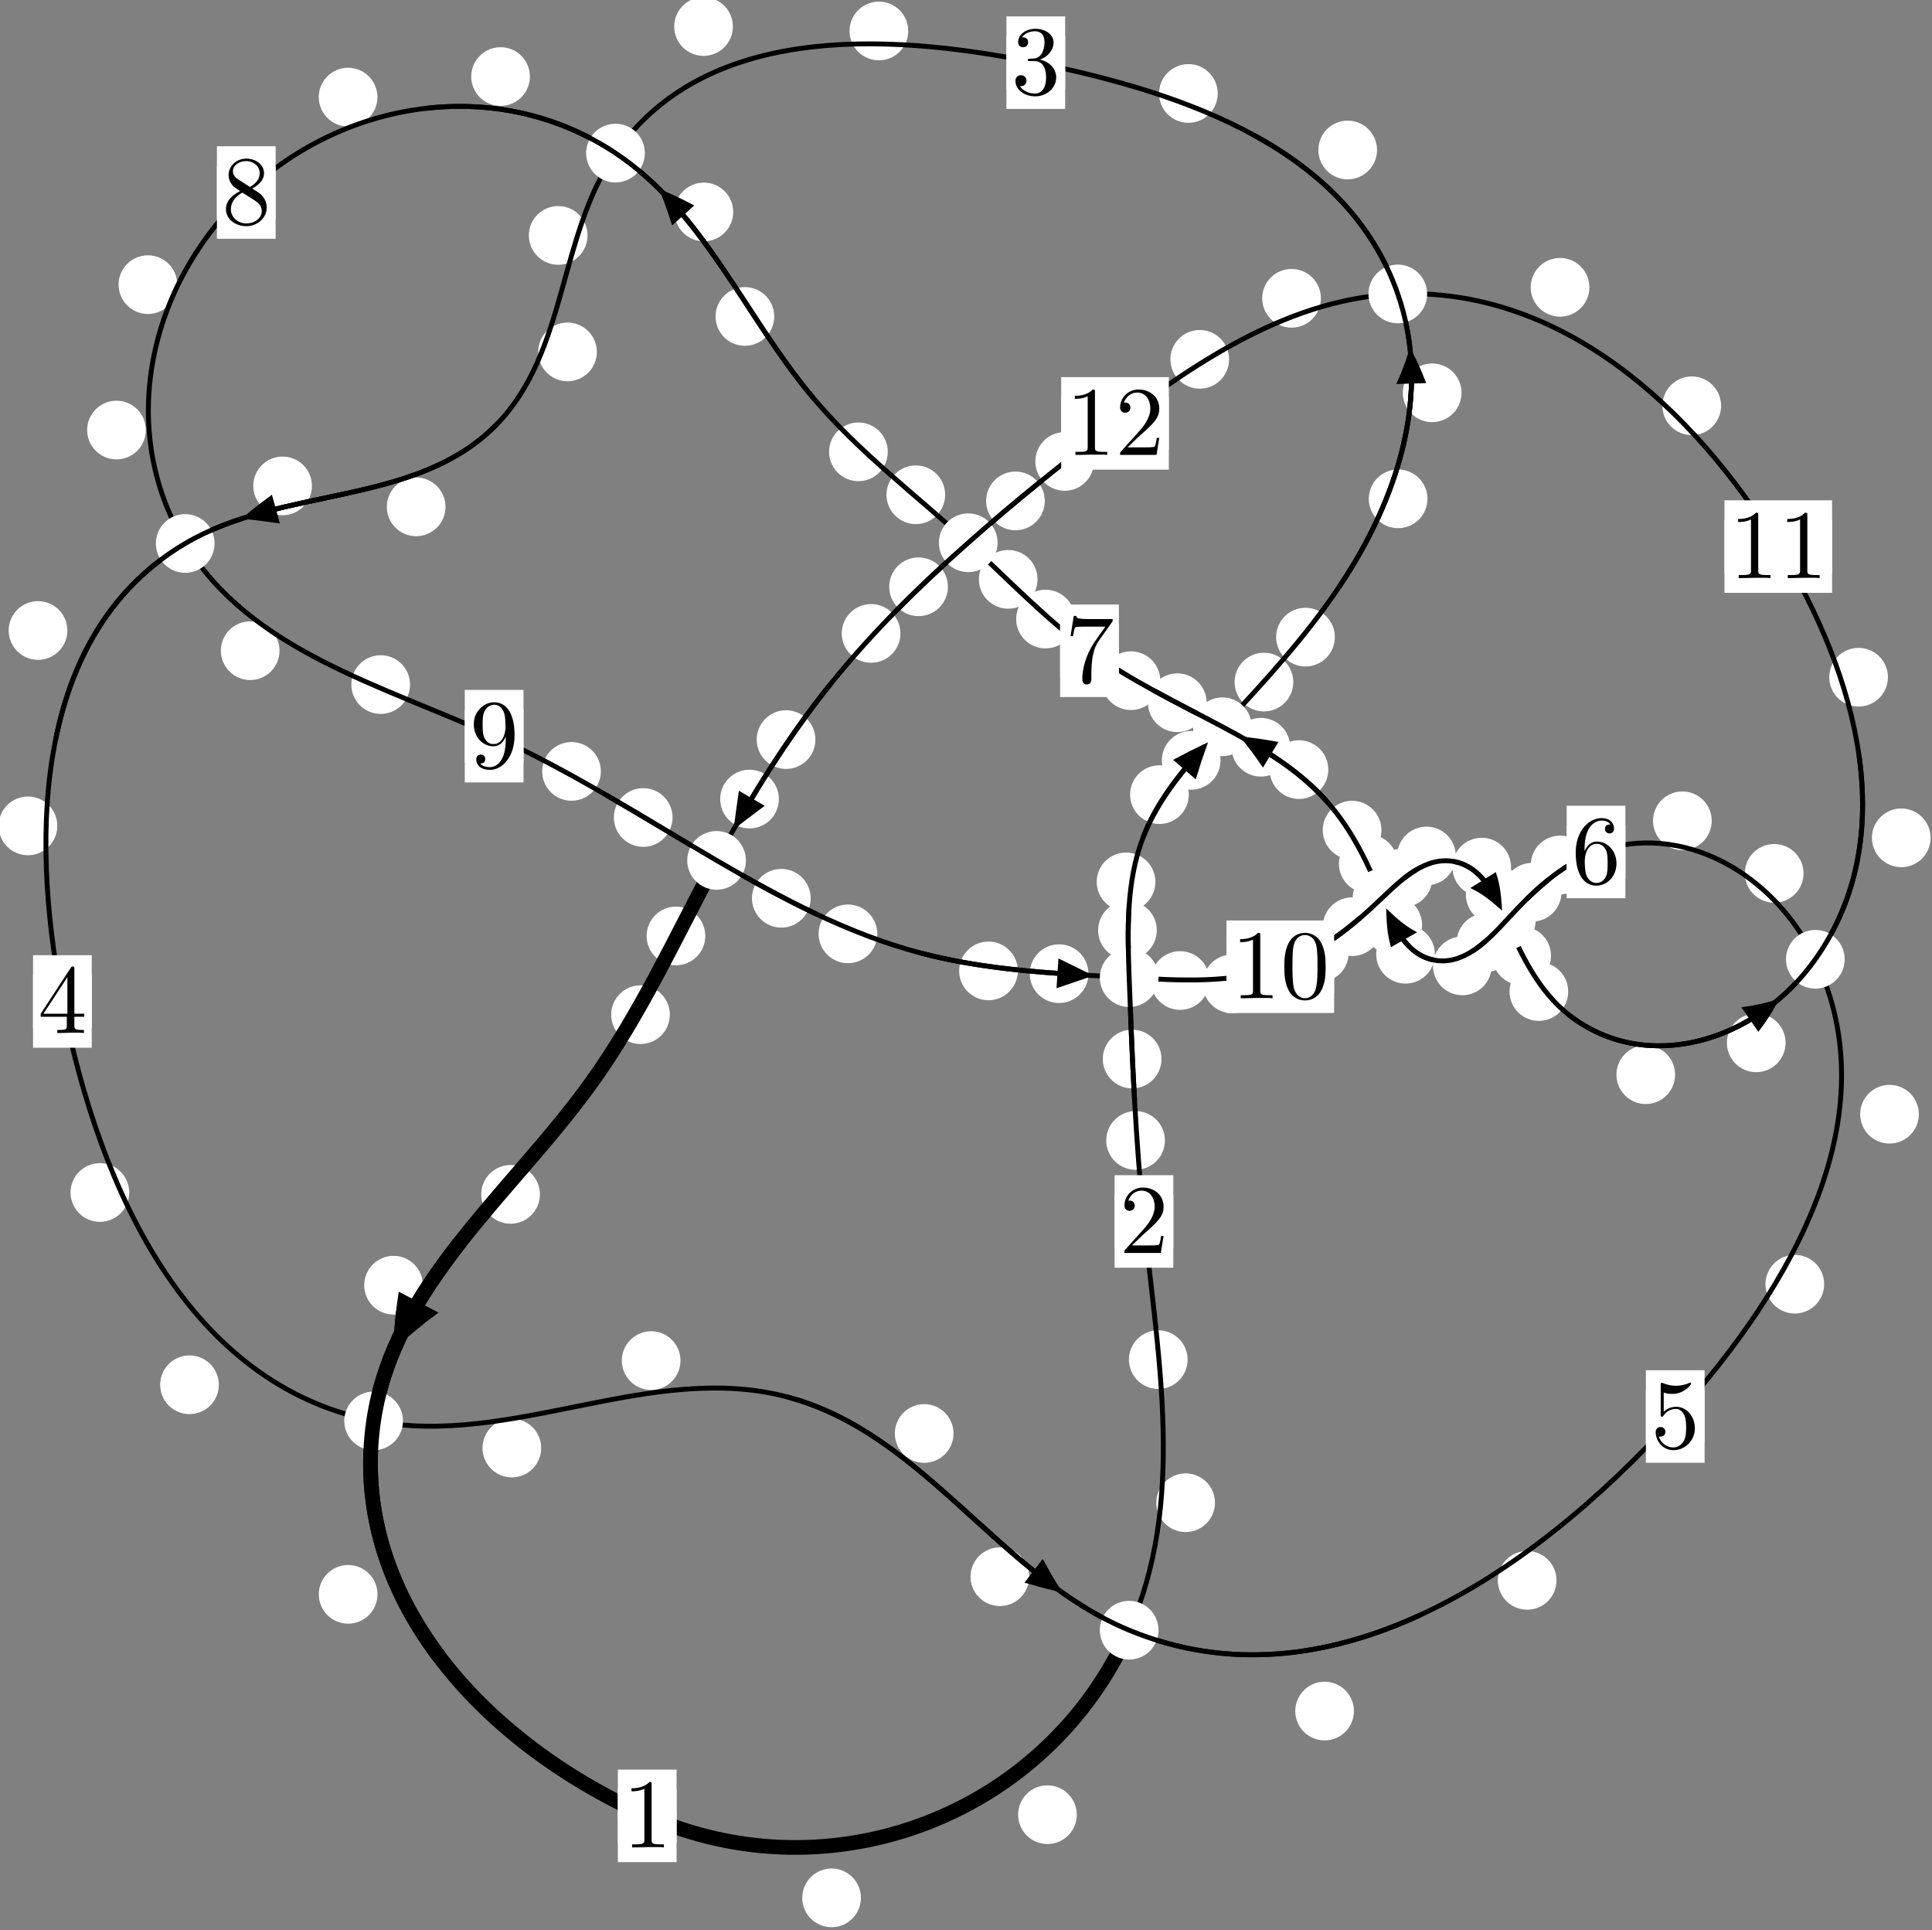 <?xml version="1.0"?>
<!-- Created by MetaPost 1.999 on 2021.07.06:0015 -->
<svg version="1.1" xmlns="http://www.w3.org/2000/svg" xmlns:xlink="http://www.w3.org/1999/xlink" width="196.764" height="196.53" viewBox="0 0 196.764 196.53">
<rect x="0" y="0" width="196.764" height="196.53" fill="#808080" stroke="none"/>
<!-- Original BoundingBox: -115.142288 -30.243073 81.622131 166.286896 -->
  <defs>
    <g transform="scale(0.01,0.01)" id="GLYPHcmr10_48">
      <path style="fill-rule: evenodd;" d="M460 -320C460 -400,455 -480,420 -554C374 -650,292 -666,250 -666C190 -666,117 -640,76 -547C44 -478,39 -400,39 -320C39 -245,43 -155,84 -79C127 2,200 22,249 22C303 22,379 1,423 -94C455 -163,460 -241,460 -320M249 -0C210 -0,151 -25,133 -121C122 -181,122 -273,122 -332C122 -396,122 -462,130 -516C149 -635,224 -644,249 -644C282 -644,348 -626,367 -527C377 -471,377 -395,377 -332C377 -257,377 -189,366 -125C351 -30,294 -0,249 -0"></path>
    </g>
    <g transform="scale(0.01,0.01)" id="GLYPHcmr10_49">
      <path style="fill-rule: evenodd;" d="M294 -640C294 -664,294 -666,271 -666C209 -602,121 -602,89 -602L89 -571C109 -571,168 -571,220 -597L220 -79C220 -43,217 -31,127 -31L95 -31L95 -0L257 -0L130 -3L217 -3L257 -3L297 -3L384 -3L419 -0L419 -31L387 -31C297 -31,294 -42,294 -79"></path>
    </g>
    <g transform="scale(0.01,0.01)" id="GLYPHcmr10_50">
      <path style="fill-rule: evenodd;" d="M127 -77L233 -180C389 -318,449 -372,449 -472C449 -586,359 -666,237 -666C124 -666,50 -574,50 -485C50 -429,100 -429,103 -429C120 -429,155 -441,155 -482C155 -508,137 -534,102 -534C94 -534,92 -534,89 -533C112 -598,166 -635,224 -635C315 -635,358 -554,358 -472C358 -392,308 -313,253 -251L61 -37C50 -26,50 -24,50 -0L421 -0L449 -174L424 -174C419 -144,412 -100,402 -85C395 -77,329 -77,307 -77"></path>
    </g>
    <g transform="scale(0.01,0.01)" id="GLYPHcmr10_51">
      <path style="fill-rule: evenodd;" d="M290 -352C372 -379,430 -449,430 -528C430 -610,342 -666,246 -666C145 -666,69 -606,69 -530C69 -497,91 -478,120 -478C151 -478,171 -500,171 -529C171 -579,124 -579,109 -579C140 -628,206 -641,242 -641C283 -641,338 -619,338 -529C338 -517,336 -459,310 -415C280 -367,246 -364,221 -363C213 -362,189 -360,182 -360C174 -359,167 -358,167 -348C167 -337,174 -337,191 -337L235 -337C317 -337,354 -269,354 -171C354 -35,285 -6,241 -6C198 -6,123 -23,88 -82C123 -77,154 -99,154 -137C154 -173,127 -193,98 -193C74 -193,42 -179,42 -135C42 -44,135 22,244 22C366 22,457 -69,457 -171C457 -253,394 -331,290 -352"></path>
    </g>
    <g transform="scale(0.01,0.01)" id="GLYPHcmr10_52">
      <path style="fill-rule: evenodd;" d="M294 -165L294 -78C294 -42,292 -31,218 -31L197 -31L197 -0L332 -0L238 -3L290 -3L332 -3L374 -3L427 -3L468 -0L468 -31L447 -31C373 -31,371 -42,371 -78L371 -165L471 -165L471 -196L371 -196L371 -651C371 -671,371 -677,355 -677C346 -677,343 -677,335 -665L28 -196L28 -165M300 -196L56 -196L300 -569"></path>
    </g>
    <g transform="scale(0.01,0.01)" id="GLYPHcmr10_53">
      <path style="fill-rule: evenodd;" d="M449 -201C449 -320,367 -420,259 -420C211 -420,168 -404,132 -369L132 -564C152 -558,185 -551,217 -551C340 -551,410 -642,410 -655C410 -661,407 -666,400 -666C399 -666,397 -666,392 -663C372 -654,323 -634,256 -634C216 -634,170 -641,123 -662C115 -665,113 -665,111 -665C101 -665,101 -657,101 -641L101 -345C101 -327,101 -319,115 -319C122 -319,124 -322,128 -328C139 -344,176 -398,257 -398C309 -398,334 -352,342 -334C358 -297,360 -258,360 -208C360 -173,360 -113,336 -71C312 -32,275 -6,229 -6C156 -6,99 -59,82 -118C85 -117,88 -116,99 -116C132 -116,149 -141,149 -165C149 -189,132 -214,99 -214C85 -214,50 -207,50 -161C50 -75,119 22,231 22C347 22,449 -74,449 -201"></path>
    </g>
    <g transform="scale(0.01,0.01)" id="GLYPHcmr10_54">
      <path style="fill-rule: evenodd;" d="M132 -328L132 -352C132 -605,256 -641,307 -641C331 -641,373 -635,395 -601C380 -601,340 -601,340 -556C340 -525,364 -510,386 -510C402 -510,432 -519,432 -558C432 -618,388 -666,305 -666C177 -666,42 -537,42 -316C42 -49,158 22,251 22C362 22,457 -72,457 -204C457 -331,368 -427,257 -427C189 -427,152 -376,132 -328M251 -6C188 -6,158 -66,152 -81C134 -128,134 -208,134 -226C134 -304,166 -404,256 -404C272 -404,318 -404,349 -342C367 -305,367 -254,367 -205C367 -157,367 -107,350 -71C320 -11,274 -6,251 -6"></path>
    </g>
    <g transform="scale(0.01,0.01)" id="GLYPHcmr10_55">
      <path style="fill-rule: evenodd;" d="M476 -609C485 -621,485 -623,485 -644L242 -644C120 -644,118 -657,114 -676L89 -676L56 -470L81 -470C84 -486,93 -549,106 -561C113 -567,191 -567,204 -567L411 -567C400 -551,321 -442,299 -409C209 -274,176 -135,176 -33C176 -23,176 22,222 22C268 22,268 -23,268 -33L268 -84C268 -139,271 -194,279 -248C283 -271,297 -357,341 -419"></path>
    </g>
    <g transform="scale(0.01,0.01)" id="GLYPHcmr10_56">
      <path style="fill-rule: evenodd;" d="M163 -457C117 -487,113 -521,113 -538C113 -599,178 -641,249 -641C322 -641,386 -589,386 -517C386 -460,347 -412,287 -377M309 -362C381 -399,430 -451,430 -517C430 -609,341 -666,250 -666C150 -666,69 -592,69 -499C69 -481,71 -436,113 -389C124 -377,161 -352,186 -335C128 -306,42 -250,42 -151C42 -45,144 22,249 22C362 22,457 -61,457 -168C457 -204,446 -249,408 -291C389 -312,373 -322,309 -362M209 -320L332 -242C360 -223,407 -193,407 -132C407 -58,332 -6,250 -6C164 -6,92 -68,92 -151C92 -209,124 -273,209 -320"></path>
    </g>
    <g transform="scale(0.01,0.01)" id="GLYPHcmr10_57">
      <path style="fill-rule: evenodd;" d="M367 -318L367 -286C367 -52,263 -6,205 -6C188 -6,134 -8,107 -42C151 -42,159 -71,159 -88C159 -119,135 -134,113 -134C97 -134,67 -125,67 -86C67 -19,121 22,206 22C335 22,457 -114,457 -329C457 -598,342 -666,253 -666C198 -666,149 -648,106 -603C65 -558,42 -516,42 -441C42 -316,130 -218,242 -218C303 -218,344 -260,367 -318M243 -241C227 -241,181 -241,150 -304C132 -341,132 -391,132 -440C132 -494,132 -541,153 -578C180 -628,218 -641,253 -641C299 -641,332 -607,349 -562C361 -530,365 -467,365 -421C365 -338,331 -241,243 -241"></path>
    </g>
  </defs>
  <path d="M87.679 193.254C87.679 192.462,87.364 191.701,86.804 191.141C86.243 190.581,85.483 190.266,84.691 190.266C83.898 190.266,83.138 190.581,82.577 191.141C82.017 191.701,81.702 192.462,81.702 193.254C81.702 194.047,82.017 194.807,82.577 195.368C83.138 195.928,83.898 196.243,84.691 196.243C85.483 196.243,86.243 195.928,86.804 195.368C87.364 194.807,87.679 194.047,87.679 193.254Z" style="fill: rgb(100%,100%,100%);stroke: none;"></path>
  <path d="M68.904 184.907C68.904 184.114,68.589 183.354,68.029 182.794C67.468 182.233,66.708 181.918,65.916 181.918C65.123 181.918,64.363 182.233,63.802 182.794C63.242 183.354,62.927 184.114,62.927 184.907C62.927 185.7,63.242 186.46,63.802 187.02C64.363 187.581,65.123 187.896,65.916 187.896C66.708 187.896,67.468 187.581,68.029 187.02C68.589 186.46,68.904 185.7,68.904 184.907Z" style="fill: rgb(100%,100%,100%);stroke: none;"></path>
  <path d="M123.74 153.019C123.74 152.227,123.425 151.466,122.865 150.906C122.304 150.346,121.544 150.031,120.752 150.031C119.959 150.031,119.199 150.346,118.638 150.906C118.078 151.466,117.763 152.227,117.763 153.019C117.763 153.812,118.078 154.572,118.638 155.133C119.199 155.693,119.959 156.008,120.752 156.008C121.544 156.008,122.304 155.693,122.865 155.133C123.425 154.572,123.74 153.812,123.74 153.019Z" style="fill: rgb(100%,100%,100%);stroke: none;"></path>
  <path d="M109.665 184.785C109.665 183.993,109.35 183.233,108.79 182.672C108.229 182.112,107.469 181.797,106.676 181.797C105.884 181.797,105.124 182.112,104.563 182.672C104.003 183.233,103.688 183.993,103.688 184.785C103.688 185.578,104.003 186.338,104.563 186.899C105.124 187.459,105.884 187.774,106.676 187.774C107.469 187.774,108.229 187.459,108.79 186.899C109.35 186.338,109.665 185.578,109.665 184.785Z" style="fill: rgb(100%,100%,100%);stroke: none;"></path>
  <path d="M118.641 116.129C118.641 115.336,118.327 114.576,117.766 114.016C117.206 113.455,116.445 113.14,115.653 113.14C114.86 113.14,114.1 113.455,113.539 114.016C112.979 114.576,112.664 115.336,112.664 116.129C112.664 116.922,112.979 117.682,113.539 118.242C114.1 118.803,114.86 119.118,115.653 119.118C116.445 119.118,117.206 118.803,117.766 118.242C118.327 117.682,118.641 116.922,118.641 116.129Z" style="fill: rgb(100%,100%,100%);stroke: none;"></path>
  <path d="M120.953 138.448C120.953 137.655,120.638 136.895,120.078 136.335C119.518 135.774,118.757 135.459,117.965 135.459C117.172 135.459,116.412 135.774,115.851 136.335C115.291 136.895,114.976 137.655,114.976 138.448C114.976 139.241,115.291 140.001,115.851 140.561C116.412 141.122,117.172 141.437,117.965 141.437C118.757 141.437,119.518 141.122,120.078 140.561C120.638 140.001,120.953 139.241,120.953 138.448Z" style="fill: rgb(100%,100%,100%);stroke: none;"></path>
  <path d="M117.813 94.726C117.813 93.934,117.498 93.173,116.938 92.613C116.377 92.053,115.617 91.738,114.824 91.738C114.032 91.738,113.271 92.053,112.711 92.613C112.15 93.173,111.835 93.934,111.835 94.726C111.835 95.519,112.15 96.279,112.711 96.84C113.271 97.4,114.032 97.715,114.824 97.715C115.617 97.715,116.377 97.4,116.938 96.84C117.498 96.279,117.813 95.519,117.813 94.726Z" style="fill: rgb(100%,100%,100%);stroke: none;"></path>
  <path d="M118.291 107.839C118.291 107.046,117.976 106.286,117.415 105.725C116.855 105.165,116.095 104.85,115.302 104.85C114.509 104.85,113.749 105.165,113.189 105.725C112.628 106.286,112.313 107.046,112.313 107.839C112.313 108.631,112.628 109.392,113.189 109.952C113.749 110.513,114.509 110.827,115.302 110.827C116.095 110.827,116.855 110.513,117.415 109.952C117.976 109.392,118.291 108.631,118.291 107.839Z" style="fill: rgb(100%,100%,100%);stroke: none;"></path>
  <path d="M121.072 80.915C121.072 80.122,120.757 79.362,120.197 78.802C119.636 78.241,118.876 77.926,118.083 77.926C117.29 77.926,116.53 78.241,115.97 78.802C115.409 79.362,115.094 80.122,115.094 80.915C115.094 81.708,115.409 82.468,115.97 83.028C116.53 83.589,117.29 83.904,118.083 83.904C118.876 83.904,119.636 83.589,120.197 83.028C120.757 82.468,121.072 81.708,121.072 80.915Z" style="fill: rgb(100%,100%,100%);stroke: none;"></path>
  <path d="M117.672 89.802C117.672 89.01,117.357 88.25,116.797 87.689C116.236 87.129,115.476 86.814,114.683 86.814C113.891 86.814,113.131 87.129,112.57 87.689C112.01 88.25,111.695 89.01,111.695 89.802C111.695 90.595,112.01 91.355,112.57 91.916C113.131 92.476,113.891 92.791,114.683 92.791C115.476 92.791,116.236 92.476,116.797 91.916C117.357 91.355,117.672 90.595,117.672 89.802Z" style="fill: rgb(100%,100%,100%);stroke: none;"></path>
  <path d="M131.715 69.455C131.715 68.662,131.401 67.902,130.84 67.341C130.28 66.781,129.519 66.466,128.727 66.466C127.934 66.466,127.174 66.781,126.613 67.341C126.053 67.902,125.738 68.662,125.738 69.455C125.738 70.247,126.053 71.007,126.613 71.568C127.174 72.128,127.934 72.443,128.727 72.443C129.519 72.443,130.28 72.128,130.84 71.568C131.401 71.007,131.715 70.247,131.715 69.455Z" style="fill: rgb(100%,100%,100%);stroke: none;"></path>
  <path d="M124.305 77.424C124.305 76.631,123.99 75.871,123.43 75.31C122.869 74.75,122.109 74.435,121.316 74.435C120.524 74.435,119.764 74.75,119.203 75.31C118.643 75.871,118.328 76.631,118.328 77.424C118.328 78.216,118.643 78.977,119.203 79.537C119.764 80.098,120.524 80.413,121.316 80.413C122.109 80.413,122.869 80.098,123.43 79.537C123.99 78.977,124.305 78.216,124.305 77.424Z" style="fill: rgb(100%,100%,100%);stroke: none;"></path>
  <path d="M145.379 50.794C145.379 50.002,145.065 49.242,144.504 48.681C143.944 48.121,143.183 47.806,142.391 47.806C141.598 47.806,140.838 48.121,140.277 48.681C139.717 49.242,139.402 50.002,139.402 50.794C139.402 51.587,139.717 52.347,140.277 52.908C140.838 53.468,141.598 53.783,142.391 53.783C143.183 53.783,143.944 53.468,144.504 52.908C145.065 52.347,145.379 51.587,145.379 50.794Z" style="fill: rgb(100%,100%,100%);stroke: none;"></path>
  <path d="M135.947 64.877C135.947 64.084,135.632 63.324,135.071 62.764C134.511 62.203,133.751 61.888,132.958 61.888C132.165 61.888,131.405 62.203,130.845 62.764C130.284 63.324,129.969 64.084,129.969 64.877C129.969 65.67,130.284 66.43,130.845 66.99C131.405 67.551,132.165 67.866,132.958 67.866C133.751 67.866,134.511 67.551,135.071 66.99C135.632 66.43,135.947 65.67,135.947 64.877Z" style="fill: rgb(100%,100%,100%);stroke: none;"></path>
  <path d="M140.245 15.274C140.245 14.481,139.93 13.721,139.37 13.161C138.809 12.6,138.049 12.285,137.256 12.285C136.464 12.285,135.703 12.6,135.143 13.161C134.582 13.721,134.267 14.481,134.267 15.274C134.267 16.067,134.582 16.827,135.143 17.387C135.703 17.948,136.464 18.263,137.256 18.263C138.049 18.263,138.809 17.948,139.37 17.387C139.93 16.827,140.245 16.067,140.245 15.274Z" style="fill: rgb(100%,100%,100%);stroke: none;"></path>
  <path d="M148.849 39.997C148.849 39.205,148.534 38.444,147.973 37.884C147.413 37.324,146.653 37.009,145.86 37.009C145.067 37.009,144.307 37.324,143.747 37.884C143.186 38.444,142.871 39.205,142.871 39.997C142.871 40.79,143.186 41.55,143.747 42.111C144.307 42.671,145.067 42.986,145.86 42.986C146.653 42.986,147.413 42.671,147.973 42.111C148.534 41.55,148.849 40.79,148.849 39.997Z" style="fill: rgb(100%,100%,100%);stroke: none;"></path>
  <path d="M92.499 3.154C92.499 2.362,92.185 1.601,91.624 1.041C91.064 0.48,90.303 0.165,89.511 0.165C88.718 0.165,87.958 0.48,87.397 1.041C86.837 1.601,86.522 2.362,86.522 3.154C86.522 3.947,86.837 4.707,87.397 5.268C87.958 5.828,88.718 6.143,89.511 6.143C90.303 6.143,91.064 5.828,91.624 5.268C92.185 4.707,92.499 3.947,92.499 3.154Z" style="fill: rgb(100%,100%,100%);stroke: none;"></path>
  <path d="M124.02 9.517C124.02 8.724,123.705 7.964,123.144 7.404C122.584 6.843,121.824 6.528,121.031 6.528C120.238 6.528,119.478 6.843,118.918 7.404C118.357 7.964,118.042 8.724,118.042 9.517C118.042 10.31,118.357 11.07,118.918 11.63C119.478 12.191,120.238 12.506,121.031 12.506C121.824 12.506,122.584 12.191,123.144 11.63C123.705 11.07,124.02 10.31,124.02 9.517Z" style="fill: rgb(100%,100%,100%);stroke: none;"></path>
  <path d="M59.839 23.972C59.839 23.179,59.524 22.419,58.963 21.859C58.403 21.298,57.643 20.983,56.85 20.983C56.057 20.983,55.297 21.298,54.737 21.859C54.176 22.419,53.861 23.179,53.861 23.972C53.861 24.765,54.176 25.525,54.737 26.085C55.297 26.646,56.057 26.961,56.85 26.961C57.643 26.961,58.403 26.646,58.963 26.085C59.524 25.525,59.839 24.765,59.839 23.972Z" style="fill: rgb(100%,100%,100%);stroke: none;"></path>
  <path d="M74.641 2.702C74.641 1.909,74.326 1.149,73.765 0.589C73.205 0.028,72.445 -0.287,71.652 -0.287C70.859 -0.287,70.099 0.028,69.539 0.589C68.978 1.149,68.663 1.909,68.663 2.702C68.663 3.495,68.978 4.255,69.539 4.815C70.099 5.376,70.859 5.691,71.652 5.691C72.445 5.691,73.205 5.376,73.765 4.815C74.326 4.255,74.641 3.495,74.641 2.702Z" style="fill: rgb(100%,100%,100%);stroke: none;"></path>
  <path d="M45.372 51.611C45.372 50.818,45.057 50.058,44.497 49.498C43.936 48.937,43.176 48.622,42.384 48.622C41.591 48.622,40.831 48.937,40.27 49.498C39.71 50.058,39.395 50.818,39.395 51.611C39.395 52.404,39.71 53.164,40.27 53.724C40.831 54.285,41.591 54.6,42.384 54.6C43.176 54.6,43.936 54.285,44.497 53.724C45.057 53.164,45.372 52.404,45.372 51.611Z" style="fill: rgb(100%,100%,100%);stroke: none;"></path>
  <path d="M60.787 35.832C60.787 35.04,60.472 34.279,59.912 33.719C59.351 33.159,58.591 32.844,57.798 32.844C57.006 32.844,56.245 33.159,55.685 33.719C55.124 34.279,54.81 35.04,54.81 35.832C54.81 36.625,55.124 37.385,55.685 37.946C56.245 38.506,57.006 38.821,57.798 38.821C58.591 38.821,59.351 38.506,59.912 37.946C60.472 37.385,60.787 36.625,60.787 35.832Z" style="fill: rgb(100%,100%,100%);stroke: none;"></path>
  <path d="M6.861 64.203C6.861 63.41,6.546 62.65,5.985 62.089C5.425 61.529,4.665 61.214,3.872 61.214C3.079 61.214,2.319 61.529,1.759 62.089C1.198 62.65,0.883 63.41,0.883 64.203C0.883 64.995,1.198 65.755,1.759 66.316C2.319 66.876,3.079 67.191,3.872 67.191C4.665 67.191,5.425 66.876,5.985 66.316C6.546 65.755,6.861 64.995,6.861 64.203Z" style="fill: rgb(100%,100%,100%);stroke: none;"></path>
  <path d="M31.77 49.479C31.77 48.686,31.455 47.926,30.895 47.365C30.334 46.805,29.574 46.49,28.782 46.49C27.989 46.49,27.229 46.805,26.668 47.365C26.108 47.926,25.793 48.686,25.793 49.479C25.793 50.271,26.108 51.032,26.668 51.592C27.229 52.153,27.989 52.467,28.782 52.467C29.574 52.467,30.334 52.153,30.895 51.592C31.455 51.032,31.77 50.271,31.77 49.479Z" style="fill: rgb(100%,100%,100%);stroke: none;"></path>
  <path d="M13.162 121.431C13.162 120.639,12.847 119.878,12.286 119.318C11.726 118.757,10.966 118.442,10.173 118.442C9.38 118.442,8.62 118.757,8.06 119.318C7.499 119.878,7.184 120.639,7.184 121.431C7.184 122.224,7.499 122.984,8.06 123.545C8.62 124.105,9.38 124.42,10.173 124.42C10.966 124.42,11.726 124.105,12.286 123.545C12.847 122.984,13.162 122.224,13.162 121.431Z" style="fill: rgb(100%,100%,100%);stroke: none;"></path>
  <path d="M5.835 84.099C5.835 83.306,5.52 82.546,4.96 81.986C4.399 81.425,3.639 81.11,2.846 81.11C2.054 81.11,1.294 81.425,0.733 81.986C0.173 82.546,-0.142 83.306,-0.142 84.099C-0.142 84.892,0.173 85.652,0.733 86.212C1.294 86.773,2.054 87.088,2.846 87.088C3.639 87.088,4.399 86.773,4.96 86.212C5.52 85.652,5.835 84.892,5.835 84.099Z" style="fill: rgb(100%,100%,100%);stroke: none;"></path>
  <path d="M55.118 147.45C55.118 146.658,54.803 145.898,54.243 145.337C53.682 144.777,52.922 144.462,52.129 144.462C51.337 144.462,50.576 144.777,50.016 145.337C49.455 145.898,49.14 146.658,49.14 147.45C49.14 148.243,49.455 149.003,50.016 149.564C50.576 150.124,51.337 150.439,52.129 150.439C52.922 150.439,53.682 150.124,54.243 149.564C54.803 149.003,55.118 148.243,55.118 147.45Z" style="fill: rgb(100%,100%,100%);stroke: none;"></path>
  <path d="M22.288 141.009C22.288 140.216,21.973 139.456,21.413 138.896C20.853 138.335,20.092 138.02,19.3 138.02C18.507 138.02,17.747 138.335,17.186 138.896C16.626 139.456,16.311 140.216,16.311 141.009C16.311 141.802,16.626 142.562,17.186 143.122C17.747 143.683,18.507 143.998,19.3 143.998C20.092 143.998,20.853 143.683,21.413 143.122C21.973 142.562,22.288 141.802,22.288 141.009Z" style="fill: rgb(100%,100%,100%);stroke: none;"></path>
  <path d="M97.112 145.966C97.112 145.174,96.797 144.414,96.237 143.853C95.676 143.293,94.916 142.978,94.123 142.978C93.331 142.978,92.571 143.293,92.01 143.853C91.45 144.414,91.135 145.174,91.135 145.966C91.135 146.759,91.45 147.519,92.01 148.08C92.571 148.64,93.331 148.955,94.123 148.955C94.916 148.955,95.676 148.64,96.237 148.08C96.797 147.519,97.112 146.759,97.112 145.966Z" style="fill: rgb(100%,100%,100%);stroke: none;"></path>
  <path d="M69.304 138.548C69.304 137.755,68.989 136.995,68.428 136.435C67.868 135.874,67.108 135.559,66.315 135.559C65.522 135.559,64.762 135.874,64.202 136.435C63.641 136.995,63.326 137.755,63.326 138.548C63.326 139.341,63.641 140.101,64.202 140.661C64.762 141.222,65.522 141.537,66.315 141.537C67.108 141.537,67.868 141.222,68.428 140.661C68.989 140.101,69.304 139.341,69.304 138.548Z" style="fill: rgb(100%,100%,100%);stroke: none;"></path>
  <path d="M137.893 174.233C137.893 173.441,137.578 172.681,137.018 172.12C136.457 171.56,135.697 171.245,134.905 171.245C134.112 171.245,133.352 171.56,132.791 172.12C132.231 172.681,131.916 173.441,131.916 174.233C131.916 175.026,132.231 175.786,132.791 176.347C133.352 176.907,134.112 177.222,134.905 177.222C135.697 177.222,136.457 176.907,137.018 176.347C137.578 175.786,137.893 175.026,137.893 174.233Z" style="fill: rgb(100%,100%,100%);stroke: none;"></path>
  <path d="M104.82 160.553C104.82 159.76,104.505 159,103.944 158.439C103.384 157.879,102.624 157.564,101.831 157.564C101.038 157.564,100.278 157.879,99.718 158.439C99.157 159,98.842 159.76,98.842 160.553C98.842 161.345,99.157 162.105,99.718 162.666C100.278 163.226,101.038 163.541,101.831 163.541C102.624 163.541,103.384 163.226,103.944 162.666C104.505 162.105,104.82 161.345,104.82 160.553Z" style="fill: rgb(100%,100%,100%);stroke: none;"></path>
  <path d="M185.781 130.766C185.781 129.973,185.466 129.213,184.905 128.653C184.345 128.092,183.585 127.777,182.792 127.777C181.999 127.777,181.239 128.092,180.679 128.653C180.118 129.213,179.803 129.973,179.803 130.766C179.803 131.559,180.118 132.319,180.679 132.879C181.239 133.44,181.999 133.755,182.792 133.755C183.585 133.755,184.345 133.44,184.905 132.879C185.466 132.319,185.781 131.559,185.781 130.766Z" style="fill: rgb(100%,100%,100%);stroke: none;"></path>
  <path d="M158.523 160.925C158.523 160.132,158.208 159.372,157.647 158.811C157.087 158.251,156.327 157.936,155.534 157.936C154.741 157.936,153.981 158.251,153.421 158.811C152.86 159.372,152.545 160.132,152.545 160.925C152.545 161.717,152.86 162.477,153.421 163.038C153.981 163.598,154.741 163.913,155.534 163.913C156.327 163.913,157.087 163.598,157.647 163.038C158.208 162.477,158.523 161.717,158.523 160.925Z" style="fill: rgb(100%,100%,100%);stroke: none;"></path>
  <path d="M183.68 88.932C183.68 88.139,183.365 87.379,182.804 86.819C182.244 86.258,181.484 85.943,180.691 85.943C179.898 85.943,179.138 86.258,178.578 86.819C178.017 87.379,177.702 88.139,177.702 88.932C177.702 89.725,178.017 90.485,178.578 91.045C179.138 91.606,179.898 91.921,180.691 91.921C181.484 91.921,182.244 91.606,182.804 91.045C183.365 90.485,183.68 89.725,183.68 88.932Z" style="fill: rgb(100%,100%,100%);stroke: none;"></path>
  <path d="M195.427 113.456C195.427 112.664,195.112 111.904,194.551 111.343C193.991 110.783,193.231 110.468,192.438 110.468C191.645 110.468,190.885 110.783,190.325 111.343C189.764 111.904,189.449 112.664,189.449 113.456C189.449 114.249,189.764 115.009,190.325 115.57C190.885 116.13,191.645 116.445,192.438 116.445C193.231 116.445,193.991 116.13,194.551 115.57C195.112 115.009,195.427 114.249,195.427 113.456Z" style="fill: rgb(100%,100%,100%);stroke: none;"></path>
  <path d="M161.877 88.079C161.877 87.286,161.562 86.526,161.001 85.965C160.441 85.405,159.681 85.09,158.888 85.09C158.095 85.09,157.335 85.405,156.775 85.965C156.214 86.526,155.899 87.286,155.899 88.079C155.899 88.871,156.214 89.631,156.775 90.192C157.335 90.752,158.095 91.067,158.888 91.067C159.681 91.067,160.441 90.752,161.001 90.192C161.562 89.631,161.877 88.871,161.877 88.079Z" style="fill: rgb(100%,100%,100%);stroke: none;"></path>
  <path d="M174.33 83.579C174.33 82.786,174.015 82.026,173.454 81.466C172.894 80.905,172.134 80.59,171.341 80.59C170.548 80.59,169.788 80.905,169.228 81.466C168.667 82.026,168.352 82.786,168.352 83.579C168.352 84.372,168.667 85.132,169.228 85.692C169.788 86.253,170.548 86.568,171.341 86.568C172.134 86.568,172.894 86.253,173.454 85.692C174.015 85.132,174.33 84.372,174.33 83.579Z" style="fill: rgb(100%,100%,100%);stroke: none;"></path>
  <path d="M154.329 95.982C154.329 95.189,154.014 94.429,153.453 93.868C152.893 93.308,152.133 92.993,151.34 92.993C150.547 92.993,149.787 93.308,149.227 93.868C148.666 94.429,148.351 95.189,148.351 95.982C148.351 96.774,148.666 97.534,149.227 98.095C149.787 98.655,150.547 98.97,151.34 98.97C152.133 98.97,152.893 98.655,153.453 98.095C154.014 97.534,154.329 96.774,154.329 95.982Z" style="fill: rgb(100%,100%,100%);stroke: none;"></path>
  <path d="M159.028 90.855C159.028 90.063,158.713 89.303,158.153 88.742C157.592 88.182,156.832 87.867,156.039 87.867C155.247 87.867,154.486 88.182,153.926 88.742C153.365 89.303,153.051 90.063,153.051 90.855C153.051 91.648,153.365 92.408,153.926 92.969C154.486 93.529,155.247 93.844,156.039 93.844C156.832 93.844,157.592 93.529,158.153 92.969C158.713 92.408,159.028 91.648,159.028 90.855Z" style="fill: rgb(100%,100%,100%);stroke: none;"></path>
  <path d="M146.135 97.169C146.135 96.376,145.82 95.616,145.26 95.056C144.699 94.495,143.939 94.18,143.146 94.18C142.354 94.18,141.594 94.495,141.033 95.056C140.473 95.616,140.158 96.376,140.158 97.169C140.158 97.962,140.473 98.722,141.033 99.282C141.594 99.843,142.354 100.158,143.146 100.158C143.939 100.158,144.699 99.843,145.26 99.282C145.82 98.722,146.135 97.962,146.135 97.169Z" style="fill: rgb(100%,100%,100%);stroke: none;"></path>
  <path d="M151.92 98.353C151.92 97.56,151.605 96.8,151.044 96.24C150.484 95.679,149.724 95.364,148.931 95.364C148.138 95.364,147.378 95.679,146.818 96.24C146.257 96.8,145.942 97.56,145.942 98.353C145.942 99.146,146.257 99.906,146.818 100.466C147.378 101.027,148.138 101.342,148.931 101.342C149.724 101.342,150.484 101.027,151.044 100.466C151.605 99.906,151.92 99.146,151.92 98.353Z" style="fill: rgb(100%,100%,100%);stroke: none;"></path>
  <path d="M142.339 87.956C142.339 87.163,142.024 86.403,141.463 85.843C140.903 85.282,140.143 84.967,139.35 84.967C138.557 84.967,137.797 85.282,137.237 85.843C136.676 86.403,136.361 87.163,136.361 87.956C136.361 88.749,136.676 89.509,137.237 90.069C137.797 90.63,138.557 90.945,139.35 90.945C140.143 90.945,140.903 90.63,141.463 90.069C142.024 89.509,142.339 88.749,142.339 87.956Z" style="fill: rgb(100%,100%,100%);stroke: none;"></path>
  <path d="M144.833 94.19C144.833 93.398,144.518 92.637,143.958 92.077C143.397 91.517,142.637 91.202,141.845 91.202C141.052 91.202,140.292 91.517,139.731 92.077C139.171 92.637,138.856 93.398,138.856 94.19C138.856 94.983,139.171 95.743,139.731 96.304C140.292 96.864,141.052 97.179,141.845 97.179C142.637 97.179,143.397 96.864,143.958 96.304C144.518 95.743,144.833 94.983,144.833 94.19Z" style="fill: rgb(100%,100%,100%);stroke: none;"></path>
  <path d="M135.28 78.367C135.28 77.574,134.965 76.814,134.405 76.253C133.844 75.693,133.084 75.378,132.291 75.378C131.499 75.378,130.738 75.693,130.178 76.253C129.618 76.814,129.303 77.574,129.303 78.367C129.303 79.159,129.618 79.919,130.178 80.48C130.738 81.04,131.499 81.355,132.291 81.355C133.084 81.355,133.844 81.04,134.405 80.48C134.965 79.919,135.28 79.159,135.28 78.367Z" style="fill: rgb(100%,100%,100%);stroke: none;"></path>
  <path d="M140.692 84.534C140.692 83.742,140.377 82.981,139.817 82.421C139.257 81.86,138.496 81.545,137.704 81.545C136.911 81.545,136.151 81.86,135.59 82.421C135.03 82.981,134.715 83.742,134.715 84.534C134.715 85.327,135.03 86.087,135.59 86.648C136.151 87.208,136.911 87.523,137.704 87.523C138.496 87.523,139.257 87.208,139.817 86.648C140.377 86.087,140.692 85.327,140.692 84.534Z" style="fill: rgb(100%,100%,100%);stroke: none;"></path>
  <path d="M122.892 71.559C122.892 70.766,122.577 70.006,122.017 69.445C121.456 68.885,120.696 68.57,119.903 68.57C119.111 68.57,118.35 68.885,117.79 69.445C117.229 70.006,116.915 70.766,116.915 71.559C116.915 72.351,117.229 73.111,117.79 73.672C118.35 74.232,119.111 74.547,119.903 74.547C120.696 74.547,121.456 74.232,122.017 73.672C122.577 73.111,122.892 72.351,122.892 71.559Z" style="fill: rgb(100%,100%,100%);stroke: none;"></path>
  <path d="M131.401 76.09C131.401 75.298,131.086 74.538,130.525 73.977C129.965 73.417,129.205 73.102,128.412 73.102C127.619 73.102,126.859 73.417,126.299 73.977C125.738 74.538,125.423 75.298,125.423 76.09C125.423 76.883,125.738 77.643,126.299 78.204C126.859 78.764,127.619 79.079,128.412 79.079C129.205 79.079,129.965 78.764,130.525 78.204C131.086 77.643,131.401 76.883,131.401 76.09Z" style="fill: rgb(100%,100%,100%);stroke: none;"></path>
  <path d="M109.47 63.038C109.47 62.245,109.155 61.485,108.595 60.925C108.034 60.364,107.274 60.049,106.481 60.049C105.689 60.049,104.928 60.364,104.368 60.925C103.807 61.485,103.493 62.245,103.493 63.038C103.493 63.831,103.807 64.591,104.368 65.151C104.928 65.712,105.689 66.027,106.481 66.027C107.274 66.027,108.034 65.712,108.595 65.151C109.155 64.591,109.47 63.831,109.47 63.038Z" style="fill: rgb(100%,100%,100%);stroke: none;"></path>
  <path d="M118.171 69.313C118.171 68.521,117.856 67.761,117.296 67.2C116.735 66.64,115.975 66.325,115.182 66.325C114.39 66.325,113.63 66.64,113.069 67.2C112.509 67.761,112.194 68.521,112.194 69.313C112.194 70.106,112.509 70.866,113.069 71.427C113.63 71.987,114.39 72.302,115.182 72.302C115.975 72.302,116.735 71.987,117.296 71.427C117.856 70.866,118.171 70.106,118.171 69.313Z" style="fill: rgb(100%,100%,100%);stroke: none;"></path>
  <path d="M96.259 50.381C96.259 49.588,95.944 48.828,95.384 48.268C94.823 47.707,94.063 47.392,93.27 47.392C92.478 47.392,91.718 47.707,91.157 48.268C90.597 48.828,90.282 49.588,90.282 50.381C90.282 51.174,90.597 51.934,91.157 52.494C91.718 53.055,92.478 53.37,93.27 53.37C94.063 53.37,94.823 53.055,95.384 52.494C95.944 51.934,96.259 51.174,96.259 50.381Z" style="fill: rgb(100%,100%,100%);stroke: none;"></path>
  <path d="M105.67 58.993C105.67 58.2,105.356 57.44,104.795 56.88C104.235 56.319,103.474 56.004,102.682 56.004C101.889 56.004,101.129 56.319,100.568 56.88C100.008 57.44,99.693 58.2,99.693 58.993C99.693 59.786,100.008 60.546,100.568 61.106C101.129 61.667,101.889 61.982,102.682 61.982C103.474 61.982,104.235 61.667,104.795 61.106C105.356 60.546,105.67 59.786,105.67 58.993Z" style="fill: rgb(100%,100%,100%);stroke: none;"></path>
  <path d="M78.852 32.226C78.852 31.433,78.537 30.673,77.976 30.112C77.416 29.552,76.656 29.237,75.863 29.237C75.07 29.237,74.31 29.552,73.75 30.112C73.189 30.673,72.874 31.433,72.874 32.226C72.874 33.018,73.189 33.778,73.75 34.339C74.31 34.899,75.07 35.214,75.863 35.214C76.656 35.214,77.416 34.899,77.976 34.339C78.537 33.778,78.852 33.018,78.852 32.226Z" style="fill: rgb(100%,100%,100%);stroke: none;"></path>
  <path d="M90.415 46.009C90.415 45.217,90.1 44.457,89.539 43.896C88.979 43.336,88.219 43.021,87.426 43.021C86.633 43.021,85.873 43.336,85.313 43.896C84.752 44.457,84.437 45.217,84.437 46.009C84.437 46.802,84.752 47.562,85.313 48.123C85.873 48.683,86.633 48.998,87.426 48.998C88.219 48.998,88.979 48.683,89.539 48.123C90.1 47.562,90.415 46.802,90.415 46.009Z" style="fill: rgb(100%,100%,100%);stroke: none;"></path>
  <path d="M53.968 7.795C53.968 7.002,53.653 6.242,53.092 5.681C52.532 5.121,51.772 4.806,50.979 4.806C50.186 4.806,49.426 5.121,48.866 5.681C48.305 6.242,47.99 7.002,47.99 7.795C47.99 8.587,48.305 9.348,48.866 9.908C49.426 10.468,50.186 10.783,50.979 10.783C51.772 10.783,52.532 10.468,53.092 9.908C53.653 9.348,53.968 8.587,53.968 7.795Z" style="fill: rgb(100%,100%,100%);stroke: none;"></path>
  <path d="M74.674 21.582C74.674 20.789,74.359 20.029,73.798 19.469C73.238 18.908,72.477 18.593,71.685 18.593C70.892 18.593,70.132 18.908,69.571 19.469C69.011 20.029,68.696 20.789,68.696 21.582C68.696 22.375,69.011 23.135,69.571 23.695C70.132 24.256,70.892 24.571,71.685 24.571C72.477 24.571,73.238 24.256,73.798 23.695C74.359 23.135,74.674 22.375,74.674 21.582Z" style="fill: rgb(100%,100%,100%);stroke: none;"></path>
  <path d="M18.053 28.984C18.053 28.191,17.739 27.431,17.178 26.871C16.618 26.31,15.857 25.995,15.065 25.995C14.272 25.995,13.512 26.31,12.951 26.871C12.391 27.431,12.076 28.191,12.076 28.984C12.076 29.777,12.391 30.537,12.951 31.098C13.512 31.658,14.272 31.973,15.065 31.973C15.857 31.973,16.618 31.658,17.178 31.098C17.739 30.537,18.053 29.777,18.053 28.984Z" style="fill: rgb(100%,100%,100%);stroke: none;"></path>
  <path d="M38.44 9.89C38.44 9.097,38.125 8.337,37.565 7.777C37.004 7.216,36.244 6.901,35.451 6.901C34.659 6.901,33.898 7.216,33.338 7.777C32.777 8.337,32.463 9.097,32.463 9.89C32.463 10.683,32.777 11.443,33.338 12.003C33.898 12.564,34.659 12.879,35.451 12.879C36.244 12.879,37.004 12.564,37.565 12.003C38.125 11.443,38.44 10.683,38.44 9.89Z" style="fill: rgb(100%,100%,100%);stroke: none;"></path>
  <path d="M28.469 66.259C28.469 65.467,28.154 64.707,27.594 64.146C27.033 63.586,26.273 63.271,25.48 63.271C24.688 63.271,23.928 63.586,23.367 64.146C22.807 64.707,22.492 65.467,22.492 66.259C22.492 67.052,22.807 67.812,23.367 68.373C23.928 68.933,24.688 69.248,25.48 69.248C26.273 69.248,27.033 68.933,27.594 68.373C28.154 67.812,28.469 67.052,28.469 66.259Z" style="fill: rgb(100%,100%,100%);stroke: none;"></path>
  <path d="M14.852 43.79C14.852 42.998,14.537 42.238,13.977 41.677C13.416 41.117,12.656 40.802,11.864 40.802C11.071 40.802,10.311 41.117,9.75 41.677C9.19 42.238,8.875 42.998,8.875 43.79C8.875 44.583,9.19 45.343,9.75 45.904C10.311 46.464,11.071 46.779,11.864 46.779C12.656 46.779,13.416 46.464,13.977 45.904C14.537 45.343,14.852 44.583,14.852 43.79Z" style="fill: rgb(100%,100%,100%);stroke: none;"></path>
  <path d="M61.196 78.55C61.196 77.757,60.881 76.997,60.32 76.437C59.76 75.876,59 75.561,58.207 75.561C57.414 75.561,56.654 75.876,56.094 76.437C55.533 76.997,55.218 77.757,55.218 78.55C55.218 79.343,55.533 80.103,56.094 80.663C56.654 81.224,57.414 81.539,58.207 81.539C59 81.539,59.76 81.224,60.32 80.663C60.881 80.103,61.196 79.343,61.196 78.55Z" style="fill: rgb(100%,100%,100%);stroke: none;"></path>
  <path d="M41.761 69.708C41.761 68.916,41.446 68.155,40.886 67.595C40.325 67.034,39.565 66.72,38.772 66.72C37.98 66.72,37.219 67.034,36.659 67.595C36.098 68.155,35.784 68.916,35.784 69.708C35.784 70.501,36.098 71.261,36.659 71.822C37.219 72.382,37.98 72.697,38.772 72.697C39.565 72.697,40.325 72.382,40.886 71.822C41.446 71.261,41.761 70.501,41.761 69.708Z" style="fill: rgb(100%,100%,100%);stroke: none;"></path>
  <path d="M82.562 91.468C82.562 90.675,82.247 89.915,81.686 89.354C81.126 88.794,80.366 88.479,79.573 88.479C78.78 88.479,78.02 88.794,77.46 89.354C76.899 89.915,76.584 90.675,76.584 91.468C76.584 92.26,76.899 93.02,77.46 93.581C78.02 94.141,78.78 94.456,79.573 94.456C80.366 94.456,81.126 94.141,81.686 93.581C82.247 93.02,82.562 92.26,82.562 91.468Z" style="fill: rgb(100%,100%,100%);stroke: none;"></path>
  <path d="M68.497 83.245C68.497 82.452,68.182 81.692,67.621 81.132C67.061 80.571,66.301 80.256,65.508 80.256C64.715 80.256,63.955 80.571,63.395 81.132C62.834 81.692,62.519 82.452,62.519 83.245C62.519 84.038,62.834 84.798,63.395 85.358C63.955 85.919,64.715 86.234,65.508 86.234C66.301 86.234,67.061 85.919,67.621 85.358C68.182 84.798,68.497 84.038,68.497 83.245Z" style="fill: rgb(100%,100%,100%);stroke: none;"></path>
  <path d="M103.66 98.865C103.66 98.073,103.345 97.312,102.785 96.752C102.224 96.191,101.464 95.876,100.671 95.876C99.879 95.876,99.119 96.191,98.558 96.752C97.998 97.312,97.683 98.073,97.683 98.865C97.683 99.658,97.998 100.418,98.558 100.979C99.119 101.539,99.879 101.854,100.671 101.854C101.464 101.854,102.224 101.539,102.785 100.979C103.345 100.418,103.66 99.658,103.66 98.865Z" style="fill: rgb(100%,100%,100%);stroke: none;"></path>
  <path d="M89.349 95.093C89.349 94.3,89.034 93.54,88.473 92.979C87.913 92.419,87.153 92.104,86.36 92.104C85.567 92.104,84.807 92.419,84.247 92.979C83.686 93.54,83.371 94.3,83.371 95.093C83.371 95.885,83.686 96.646,84.247 97.206C84.807 97.766,85.567 98.081,86.36 98.081C87.153 98.081,87.913 97.766,88.473 97.206C89.034 96.646,89.349 95.885,89.349 95.093Z" style="fill: rgb(100%,100%,100%);stroke: none;"></path>
  <path d="M123.176 99.844C123.176 99.051,122.862 98.291,122.301 97.73C121.741 97.17,120.98 96.855,120.188 96.855C119.395 96.855,118.635 97.17,118.074 97.73C117.514 98.291,117.199 99.051,117.199 99.844C117.199 100.636,117.514 101.396,118.074 101.957C118.635 102.517,119.395 102.832,120.188 102.832C120.98 102.832,121.741 102.517,122.301 101.957C122.862 101.396,123.176 100.636,123.176 99.844Z" style="fill: rgb(100%,100%,100%);stroke: none;"></path>
  <path d="M110.85 99.147C110.85 98.355,110.535 97.595,109.975 97.034C109.414 96.474,108.654 96.159,107.862 96.159C107.069 96.159,106.309 96.474,105.748 97.034C105.188 97.595,104.873 98.355,104.873 99.147C104.873 99.94,105.188 100.7,105.748 101.261C106.309 101.821,107.069 102.136,107.862 102.136C108.654 102.136,109.414 101.821,109.975 101.261C110.535 100.7,110.85 99.94,110.85 99.147Z" style="fill: rgb(100%,100%,100%);stroke: none;"></path>
  <path d="M137.353 97.026C137.353 96.234,137.038 95.473,136.477 94.913C135.917 94.352,135.157 94.037,134.364 94.037C133.571 94.037,132.811 94.352,132.251 94.913C131.69 95.473,131.375 96.234,131.375 97.026C131.375 97.819,131.69 98.579,132.251 99.14C132.811 99.7,133.571 100.015,134.364 100.015C135.157 100.015,135.917 99.7,136.477 99.14C137.038 98.579,137.353 97.819,137.353 97.026Z" style="fill: rgb(100%,100%,100%);stroke: none;"></path>
  <path d="M128.474 100.186C128.474 99.393,128.16 98.633,127.599 98.072C127.039 97.512,126.278 97.197,125.486 97.197C124.693 97.197,123.933 97.512,123.372 98.072C122.812 98.633,122.497 99.393,122.497 100.186C122.497 100.978,122.812 101.738,123.372 102.299C123.933 102.859,124.693 103.174,125.486 103.174C126.278 103.174,127.039 102.859,127.599 102.299C128.16 101.738,128.474 100.978,128.474 100.186Z" style="fill: rgb(100%,100%,100%);stroke: none;"></path>
  <path d="M145.877 89.388C145.877 88.595,145.562 87.835,145.002 87.275C144.441 86.714,143.681 86.399,142.888 86.399C142.096 86.399,141.335 86.714,140.775 87.275C140.215 87.835,139.9 88.595,139.9 89.388C139.9 90.181,140.215 90.941,140.775 91.501C141.335 92.062,142.096 92.377,142.888 92.377C143.681 92.377,144.441 92.062,145.002 91.501C145.562 90.941,145.877 90.181,145.877 89.388Z" style="fill: rgb(100%,100%,100%);stroke: none;"></path>
  <path d="M140.698 94.364C140.698 93.571,140.383 92.811,139.823 92.25C139.262 91.69,138.502 91.375,137.71 91.375C136.917 91.375,136.157 91.69,135.596 92.25C135.036 92.811,134.721 93.571,134.721 94.364C134.721 95.156,135.036 95.917,135.596 96.477C136.157 97.037,136.917 97.352,137.71 97.352C138.502 97.352,139.262 97.037,139.823 96.477C140.383 95.917,140.698 95.156,140.698 94.364Z" style="fill: rgb(100%,100%,100%);stroke: none;"></path>
  <path d="M153.893 88.298C153.893 87.505,153.578 86.745,153.018 86.184C152.458 85.624,151.697 85.309,150.905 85.309C150.112 85.309,149.352 85.624,148.791 86.184C148.231 86.745,147.916 87.505,147.916 88.298C147.916 89.09,148.231 89.851,148.791 90.411C149.352 90.972,150.112 91.286,150.905 91.286C151.697 91.286,152.458 90.972,153.018 90.411C153.578 89.851,153.893 89.09,153.893 88.298Z" style="fill: rgb(100%,100%,100%);stroke: none;"></path>
  <path d="M148.269 87.165C148.269 86.372,147.954 85.612,147.393 85.051C146.833 84.491,146.073 84.176,145.28 84.176C144.487 84.176,143.727 84.491,143.167 85.051C142.606 85.612,142.291 86.372,142.291 87.165C142.291 87.957,142.606 88.717,143.167 89.278C143.727 89.838,144.487 90.153,145.28 90.153C146.073 90.153,146.833 89.838,147.393 89.278C147.954 88.717,148.269 87.957,148.269 87.165Z" style="fill: rgb(100%,100%,100%);stroke: none;"></path>
  <path d="M157.963 97.326C157.963 96.533,157.648 95.773,157.087 95.212C156.527 94.652,155.767 94.337,154.974 94.337C154.181 94.337,153.421 94.652,152.861 95.212C152.3 95.773,151.985 96.533,151.985 97.326C151.985 98.118,152.3 98.879,152.861 99.439C153.421 99.999,154.181 100.314,154.974 100.314C155.767 100.314,156.527 99.999,157.087 99.439C157.648 98.879,157.963 98.118,157.963 97.326Z" style="fill: rgb(100%,100%,100%);stroke: none;"></path>
  <path d="M155.268 91.099C155.268 90.306,154.953 89.546,154.393 88.986C153.832 88.425,153.072 88.11,152.279 88.11C151.486 88.11,150.726 88.425,150.166 88.986C149.605 89.546,149.29 90.306,149.29 91.099C149.29 91.892,149.605 92.652,150.166 93.212C150.726 93.773,151.486 94.088,152.279 94.088C153.072 94.088,153.832 93.773,154.393 93.212C154.953 92.652,155.268 91.892,155.268 91.099Z" style="fill: rgb(100%,100%,100%);stroke: none;"></path>
  <path d="M170.601 109.434C170.601 108.641,170.286 107.881,169.725 107.321C169.165 106.76,168.405 106.445,167.612 106.445C166.819 106.445,166.059 106.76,165.499 107.321C164.938 107.881,164.623 108.641,164.623 109.434C164.623 110.227,164.938 110.987,165.499 111.547C166.059 112.108,166.819 112.423,167.612 112.423C168.405 112.423,169.165 112.108,169.725 111.547C170.286 110.987,170.601 110.227,170.601 109.434Z" style="fill: rgb(100%,100%,100%);stroke: none;"></path>
  <path d="M159.713 100.964C159.713 100.172,159.398 99.412,158.838 98.851C158.277 98.291,157.517 97.976,156.724 97.976C155.932 97.976,155.172 98.291,154.611 98.851C154.051 99.412,153.736 100.172,153.736 100.964C153.736 101.757,154.051 102.517,154.611 103.078C155.172 103.638,155.932 103.953,156.724 103.953C157.517 103.953,158.277 103.638,158.838 103.078C159.398 102.517,159.713 101.757,159.713 100.964Z" style="fill: rgb(100%,100%,100%);stroke: none;"></path>
  <path d="M196.622 85.315C196.622 84.522,196.307 83.762,195.747 83.201C195.186 82.641,194.426 82.326,193.633 82.326C192.841 82.326,192.081 82.641,191.52 83.201C190.96 83.762,190.645 84.522,190.645 85.315C190.645 86.107,190.96 86.868,191.52 87.428C192.081 87.989,192.841 88.303,193.633 88.303C194.426 88.303,195.186 87.989,195.747 87.428C196.307 86.868,196.622 86.107,196.622 85.315Z" style="fill: rgb(100%,100%,100%);stroke: none;"></path>
  <path d="M181.852 106.189C181.852 105.397,181.537 104.637,180.977 104.076C180.416 103.516,179.656 103.201,178.863 103.201C178.071 103.201,177.31 103.516,176.75 104.076C176.189 104.637,175.874 105.397,175.874 106.189C175.874 106.982,176.189 107.742,176.75 108.303C177.31 108.863,178.071 109.178,178.863 109.178C179.656 109.178,180.416 108.863,180.977 108.303C181.537 107.742,181.852 106.982,181.852 106.189Z" style="fill: rgb(100%,100%,100%);stroke: none;"></path>
  <path d="M175.286 41.321C175.286 40.528,174.971 39.768,174.41 39.208C173.85 38.647,173.09 38.332,172.297 38.332C171.504 38.332,170.744 38.647,170.184 39.208C169.623 39.768,169.308 40.528,169.308 41.321C169.308 42.114,169.623 42.874,170.184 43.434C170.744 43.995,171.504 44.31,172.297 44.31C173.09 44.31,173.85 43.995,174.41 43.434C174.971 42.874,175.286 42.114,175.286 41.321Z" style="fill: rgb(100%,100%,100%);stroke: none;"></path>
  <path d="M192.276 68.96C192.276 68.167,191.961 67.407,191.401 66.847C190.84 66.286,190.08 65.971,189.287 65.971C188.495 65.971,187.734 66.286,187.174 66.847C186.614 67.407,186.299 68.167,186.299 68.96C186.299 69.753,186.614 70.513,187.174 71.073C187.734 71.634,188.495 71.949,189.287 71.949C190.08 71.949,190.84 71.634,191.401 71.073C191.961 70.513,192.276 69.753,192.276 68.96Z" style="fill: rgb(100%,100%,100%);stroke: none;"></path>
  <path d="M134.526 30.375C134.526 29.582,134.211 28.822,133.651 28.262C133.09 27.701,132.33 27.386,131.537 27.386C130.745 27.386,129.984 27.701,129.424 28.262C128.863 28.822,128.549 29.582,128.549 30.375C128.549 31.168,128.863 31.928,129.424 32.488C129.984 33.049,130.745 33.364,131.537 33.364C132.33 33.364,133.09 33.049,133.651 32.488C134.211 31.928,134.526 31.168,134.526 30.375Z" style="fill: rgb(100%,100%,100%);stroke: none;"></path>
  <path d="M161.87 29.255C161.87 28.462,161.556 27.702,160.995 27.142C160.435 26.581,159.674 26.266,158.882 26.266C158.089 26.266,157.329 26.581,156.768 27.142C156.208 27.702,155.893 28.462,155.893 29.255C155.893 30.048,156.208 30.808,156.768 31.368C157.329 31.929,158.089 32.244,158.882 32.244C159.674 32.244,160.435 31.929,160.995 31.368C161.556 30.808,161.87 30.048,161.87 29.255Z" style="fill: rgb(100%,100%,100%);stroke: none;"></path>
  <path d="M111.421 46.986C111.421 46.193,111.106 45.433,110.545 44.872C109.985 44.312,109.225 43.997,108.432 43.997C107.639 43.997,106.879 44.312,106.319 44.872C105.758 45.433,105.443 46.193,105.443 46.986C105.443 47.778,105.758 48.539,106.319 49.099C106.879 49.66,107.639 49.975,108.432 49.975C109.225 49.975,109.985 49.66,110.545 49.099C111.106 48.539,111.421 47.778,111.421 46.986Z" style="fill: rgb(100%,100%,100%);stroke: none;"></path>
  <path d="M125.176 36.591C125.176 35.798,124.861 35.038,124.3 34.477C123.74 33.917,122.98 33.602,122.187 33.602C121.394 33.602,120.634 33.917,120.074 34.477C119.513 35.038,119.198 35.798,119.198 36.591C119.198 37.383,119.513 38.144,120.074 38.704C120.634 39.265,121.394 39.58,122.187 39.58C122.98 39.58,123.74 39.265,124.3 38.704C124.861 38.144,125.176 37.383,125.176 36.591Z" style="fill: rgb(100%,100%,100%);stroke: none;"></path>
  <path d="M96.539 59.751C96.539 58.958,96.224 58.198,95.663 57.638C95.103 57.077,94.343 56.762,93.55 56.762C92.757 56.762,91.997 57.077,91.437 57.638C90.876 58.198,90.561 58.958,90.561 59.751C90.561 60.544,90.876 61.304,91.437 61.864C91.997 62.425,92.757 62.74,93.55 62.74C94.343 62.74,95.103 62.425,95.663 61.864C96.224 61.304,96.539 60.544,96.539 59.751Z" style="fill: rgb(100%,100%,100%);stroke: none;"></path>
  <path d="M106.408 51.007C106.408 50.215,106.093 49.455,105.532 48.894C104.972 48.334,104.212 48.019,103.419 48.019C102.626 48.019,101.866 48.334,101.306 48.894C100.745 49.455,100.43 50.215,100.43 51.007C100.43 51.8,100.745 52.56,101.306 53.121C101.866 53.681,102.626 53.996,103.419 53.996C104.212 53.996,104.972 53.681,105.532 53.121C106.093 52.56,106.408 51.8,106.408 51.007Z" style="fill: rgb(100%,100%,100%);stroke: none;"></path>
  <path d="M83.044 75.311C83.044 74.519,82.729 73.759,82.169 73.198C81.608 72.638,80.848 72.323,80.055 72.323C79.263 72.323,78.502 72.638,77.942 73.198C77.381 73.759,77.066 74.519,77.066 75.311C77.066 76.104,77.381 76.864,77.942 77.425C78.502 77.985,79.263 78.3,80.055 78.3C80.848 78.3,81.608 77.985,82.169 77.425C82.729 76.864,83.044 76.104,83.044 75.311Z" style="fill: rgb(100%,100%,100%);stroke: none;"></path>
  <path d="M91.705 64.499C91.705 63.706,91.39 62.946,90.83 62.386C90.269 61.825,89.509 61.51,88.716 61.51C87.924 61.51,87.164 61.825,86.603 62.386C86.043 62.946,85.728 63.706,85.728 64.499C85.728 65.292,86.043 66.052,86.603 66.612C87.164 67.173,87.924 67.488,88.716 67.488C89.509 67.488,90.269 67.173,90.83 66.612C91.39 66.052,91.705 65.292,91.705 64.499Z" style="fill: rgb(100%,100%,100%);stroke: none;"></path>
  <path d="M71.832 95.307C71.832 94.515,71.517 93.755,70.956 93.194C70.396 92.634,69.635 92.319,68.843 92.319C68.05 92.319,67.29 92.634,66.729 93.194C66.169 93.755,65.854 94.515,65.854 95.307C65.854 96.1,66.169 96.86,66.729 97.421C67.29 97.981,68.05 98.296,68.843 98.296C69.635 98.296,70.396 97.981,70.956 97.421C71.517 96.86,71.832 96.1,71.832 95.307Z" style="fill: rgb(100%,100%,100%);stroke: none;"></path>
  <path d="M79.325 81.368C79.325 80.575,79.01 79.815,78.449 79.255C77.889 78.694,77.129 78.379,76.336 78.379C75.543 78.379,74.783 78.694,74.223 79.255C73.662 79.815,73.347 80.575,73.347 81.368C73.347 82.161,73.662 82.921,74.223 83.481C74.783 84.042,75.543 84.357,76.336 84.357C77.129 84.357,77.889 84.042,78.449 83.481C79.01 82.921,79.325 82.161,79.325 81.368Z" style="fill: rgb(100%,100%,100%);stroke: none;"></path>
  <path d="M54.988 121.621C54.988 120.828,54.673 120.068,54.113 119.507C53.552 118.947,52.792 118.632,51.999 118.632C51.207 118.632,50.446 118.947,49.886 119.507C49.325 120.068,49.011 120.828,49.011 121.621C49.011 122.413,49.325 123.174,49.886 123.734C50.446 124.295,51.207 124.609,51.999 124.609C52.792 124.609,53.552 124.295,54.113 123.734C54.673 123.174,54.988 122.413,54.988 121.621Z" style="fill: rgb(100%,100%,100%);stroke: none;"></path>
  <path d="M68.222 103.322C68.222 102.529,67.907 101.769,67.347 101.208C66.787 100.648,66.026 100.333,65.234 100.333C64.441 100.333,63.681 100.648,63.12 101.208C62.56 101.769,62.245 102.529,62.245 103.322C62.245 104.114,62.56 104.874,63.12 105.435C63.681 105.995,64.441 106.31,65.234 106.31C66.026 106.31,66.787 105.995,67.347 105.435C67.907 104.874,68.222 104.114,68.222 103.322Z" style="fill: rgb(100%,100%,100%);stroke: none;"></path>
  <path d="M38.445 162.348C38.445 161.555,38.13 160.795,37.57 160.235C37.009 159.674,36.249 159.359,35.456 159.359C34.664 159.359,33.903 159.674,33.343 160.235C32.782 160.795,32.468 161.555,32.468 162.348C32.468 163.141,32.782 163.901,33.343 164.461C33.903 165.022,34.664 165.337,35.456 165.337C36.249 165.337,37.009 165.022,37.57 164.461C38.13 163.901,38.445 163.141,38.445 162.348Z" style="fill: rgb(100%,100%,100%);stroke: none;"></path>
  <path d="M43.071 130.868C43.071 130.075,42.756 129.315,42.195 128.755C41.635 128.194,40.874 127.879,40.082 127.879C39.289 127.879,38.529 128.194,37.968 128.755C37.408 129.315,37.093 130.075,37.093 130.868C37.093 131.661,37.408 132.421,37.968 132.981C38.529 133.542,39.289 133.857,40.082 133.857C40.874 133.857,41.635 133.542,42.195 132.981C42.756 132.421,43.071 131.661,43.071 130.868Z" style="fill: rgb(100%,100%,100%);stroke: none;"></path>
  <path d="M65.916 184.907C84.691 193.254,106.676 184.785,115 166C120.752 153.019,117.965 138.448,116.507 124.379C115.653 116.129,115.302 107.839,115 99.551C114.824 94.726,114.683 89.802,116.412 85.285C118.083 80.915,121.316 77.424,124.496 74.005C128.727 69.455,132.958 64.877,136.417 59.712C142.391 50.794,145.86 39.997,142.357 29.932C137.256 15.274,121.031 9.517,105.49 6.38C89.511 3.154,71.652 2.702,62.684 15.589C56.85 23.972,57.798 35.832,50.585 43.216C42.384 51.611,28.782 49.479,18.864 55.341C3.872 64.203,2.846 84.099,6.355 101.977C10.173 121.431,19.3 141.009,38.051 144.688C52.129 147.45,66.315 138.548,80.241 142.263C94.123 145.966,101.831 160.553,115 166C134.905 174.233,155.534 160.925,170.614 144.24C182.792 130.766,192.438 113.456,184.882 97.682C180.691 88.932,171.341 83.579,162.549 86.756C158.888 88.079,156.039 90.855,153.413 93.72C151.34 95.982,148.931 98.353,145.991 97.751C143.146 97.169,141.845 94.19,140.746 91.446C139.35 87.956,137.704 84.534,135.222 81.706C132.291 78.367,128.412 76.09,124.496 74.005C119.903 71.559,115.182 69.313,110.96 66.268C106.481 63.038,102.682 58.993,98.611 55.268C93.27 50.381,87.426 46.009,82.77 40.459C75.863 32.226,71.685 21.582,62.684 15.589C50.979 7.795,35.451 9.89,25.082 19.602C15.065 28.984,11.864 43.79,18.864 55.341C25.48 66.259,38.772 69.708,50.327 74.965C58.207 78.55,65.508 83.245,72.979 87.613C79.573 91.468,86.36 95.093,93.752 97.041C100.671 98.865,107.862 99.147,115 99.551C120.188 99.844,125.486 100.186,130.392 98.44C134.364 97.026,137.71 94.364,140.746 91.446C142.888 89.388,145.28 87.165,148.148 87.742C150.905 88.298,152.279 91.099,153.413 93.72C154.974 97.326,156.724 100.964,159.831 103.382C167.612 109.434,178.863 106.189,184.882 97.682C193.633 85.315,189.287 68.96,181.109 55.656C172.297 41.321,158.882 29.255,142.357 29.932C131.537 30.375,122.187 36.591,113.557 43.113C108.432 46.986,103.419 51.007,98.611 55.268C93.55 59.751,88.716 64.499,84.489 69.777C80.055 75.311,76.336 81.368,72.979 87.613C68.843 95.307,65.234 103.322,60.111 110.405C51.999 121.621,40.082 130.868,38.051 144.688C35.456 162.348,48.973 177.375,65.916 184.907" style="stroke:rgb(0%,0%,0%); stroke-width: 0.498;stroke-linecap: round;stroke-linejoin: round;stroke-miterlimit: 10;fill: none;"></path>
  <path d="M65.916 184.907C84.691 193.254,106.676 184.785,115 166" style="stroke:rgb(0%,0%,0%); stroke-width: 1.494;stroke-linecap: round;stroke-linejoin: round;stroke-miterlimit: 10;fill: none;"></path>
  <path d="M72.979 87.613C68.843 95.307,65.234 103.322,60.111 110.405C51.999 121.621,40.082 130.868,38.051 144.688C35.456 162.348,48.973 177.375,65.916 184.907" style="stroke:rgb(0%,0%,0%); stroke-width: 1.494;stroke-linecap: round;stroke-linejoin: round;stroke-miterlimit: 10;fill: none;"></path>
  <path d="M117.989 166C117.989 165.207,117.674 164.447,117.113 163.887C116.553 163.326,115.793 163.011,115 163.011C114.207 163.011,113.447 163.326,112.887 163.887C112.326 164.447,112.011 165.207,112.011 166C112.011 166.793,112.326 167.553,112.887 168.113C113.447 168.674,114.207 168.989,115 168.989C115.793 168.989,116.553 168.674,117.113 168.113C117.674 167.553,117.989 166.793,117.989 166Z" style="fill: rgb(100%,100%,100%);stroke: none;"></path>
  <path d="M97.888 153.478C103.196 158.268,108.415 163.276,115 166C124.952 170.117,135.086 168.848,144.616 164.464" style="stroke:rgb(0%,0%,0%); stroke-width: 0.498;stroke-linecap: round;stroke-linejoin: round;stroke-miterlimit: 10;fill: none;"></path>
  <path d="M127.485 74.005C127.485 73.212,127.17 72.452,126.609 71.891C126.049 71.331,125.289 71.016,124.496 71.016C123.703 71.016,122.943 71.331,122.383 71.891C121.822 72.452,121.507 73.212,121.507 74.005C121.507 74.797,121.822 75.557,122.383 76.118C122.943 76.678,123.703 76.993,124.496 76.993C125.289 76.993,126.049 76.678,126.609 76.118C127.17 75.557,127.485 74.797,127.485 74.005Z" style="fill: rgb(100%,100%,100%);stroke: none;"></path>
  <path d="M130.228 77.385C128.403 76.138,126.454 75.048,124.496 74.005C122.2 72.782,119.871 71.609,117.589 70.361" style="stroke:rgb(0%,0%,0%); stroke-width: 0.498;stroke-linecap: round;stroke-linejoin: round;stroke-miterlimit: 10;fill: none;"></path>
  <path d="M65.673 15.589C65.673 14.796,65.358 14.036,64.797 13.475C64.237 12.915,63.477 12.6,62.684 12.6C61.891 12.6,61.131 12.915,60.571 13.475C60.01 14.036,59.695 14.796,59.695 15.589C59.695 16.381,60.01 17.142,60.571 17.702C61.131 18.263,61.891 18.577,62.684 18.577C63.477 18.577,64.237 18.263,64.797 17.702C65.358 17.142,65.673 16.381,65.673 15.589Z" style="fill: rgb(100%,100%,100%);stroke: none;"></path>
  <path d="M73.512 27.184C70.479 22.745,67.184 18.585,62.684 15.589C56.832 11.692,50.023 10.267,43.382 11.031" style="stroke:rgb(0%,0%,0%); stroke-width: 0.498;stroke-linecap: round;stroke-linejoin: round;stroke-miterlimit: 10;fill: none;"></path>
  <path d="M41.04 144.688C41.04 143.895,40.725 143.135,40.164 142.575C39.604 142.014,38.844 141.699,38.051 141.699C37.258 141.699,36.498 142.014,35.938 142.575C35.377 143.135,35.062 143.895,35.062 144.688C35.062 145.481,35.377 146.241,35.938 146.801C36.498 147.362,37.258 147.677,38.051 147.677C38.844 147.677,39.604 147.362,40.164 146.801C40.725 146.241,41.04 145.481,41.04 144.688Z" style="fill: rgb(100%,100%,100%);stroke: none;"></path>
  <path d="M46.801 126.57C42.553 132.011,39.066 137.778,38.051 144.688C36.754 153.518,39.484 161.69,44.657 168.595" style="stroke:rgb(0%,0%,0%); stroke-width: 1.494;stroke-linecap: round;stroke-linejoin: round;stroke-miterlimit: 10;fill: none;"></path>
  <path d="M187.871 97.682C187.871 96.89,187.556 96.13,186.996 95.569C186.435 95.009,185.675 94.694,184.882 94.694C184.09 94.694,183.33 95.009,182.769 95.569C182.209 96.13,181.894 96.89,181.894 97.682C181.894 98.475,182.209 99.235,182.769 99.796C183.33 100.356,184.09 100.671,184.882 100.671C185.675 100.671,186.435 100.356,186.996 99.796C187.556 99.235,187.871 98.475,187.871 97.682Z" style="fill: rgb(100%,100%,100%);stroke: none;"></path>
  <path d="M173.017 105.992C177.555 104.874,181.873 101.936,184.882 97.682C189.258 91.499,190.359 84.318,189.344 77.02" style="stroke:rgb(0%,0%,0%); stroke-width: 0.498;stroke-linecap: round;stroke-linejoin: round;stroke-miterlimit: 10;fill: none;"></path>
  <path d="M143.735 91.446C143.735 90.653,143.42 89.893,142.86 89.333C142.299 88.772,141.539 88.457,140.746 88.457C139.954 88.457,139.194 88.772,138.633 89.333C138.073 89.893,137.758 90.653,137.758 91.446C137.758 92.239,138.073 92.999,138.633 93.559C139.194 94.12,139.954 94.435,140.746 94.435C141.539 94.435,142.299 94.12,142.86 93.559C143.42 92.999,143.735 92.239,143.735 91.446Z" style="fill: rgb(100%,100%,100%);stroke: none;"></path>
  <path d="M135.92 95.507C137.632 94.3,139.228 92.905,140.746 91.446C141.817 90.417,142.951 89.347,144.175 88.606" style="stroke:rgb(0%,0%,0%); stroke-width: 0.498;stroke-linecap: round;stroke-linejoin: round;stroke-miterlimit: 10;fill: none;"></path>
  <path d="M101.599 55.268C101.599 54.475,101.284 53.715,100.724 53.154C100.163 52.594,99.403 52.279,98.611 52.279C97.818 52.279,97.058 52.594,96.497 53.154C95.937 53.715,95.622 54.475,95.622 55.268C95.622 56.06,95.937 56.82,96.497 57.381C97.058 57.941,97.818 58.256,98.611 58.256C99.403 58.256,100.163 57.941,100.724 57.381C101.284 56.82,101.599 56.06,101.599 55.268Z" style="fill: rgb(100%,100%,100%);stroke: none;"></path>
  <path d="M105.965 49.045C103.47 51.067,101.015 53.138,98.611 55.268C96.08 57.509,93.607 59.817,91.237 62.224" style="stroke:rgb(0%,0%,0%); stroke-width: 0.498;stroke-linecap: round;stroke-linejoin: round;stroke-miterlimit: 10;fill: none;"></path>
  <path d="M21.852 55.341C21.852 54.548,21.537 53.788,20.977 53.228C20.416 52.667,19.656 52.352,18.864 52.352C18.071 52.352,17.311 52.667,16.75 53.228C16.19 53.788,15.875 54.548,15.875 55.341C15.875 56.134,16.19 56.894,16.75 57.454C17.311 58.015,18.071 58.33,18.864 58.33C19.656 58.33,20.416 58.015,20.977 57.454C21.537 56.894,21.852 56.134,21.852 55.341Z" style="fill: rgb(100%,100%,100%);stroke: none;"></path>
  <path d="M35.368 50.228C29.703 51.477,23.823 52.41,18.864 55.341C11.368 59.772,7.364 66.961,5.672 75.278" style="stroke:rgb(0%,0%,0%); stroke-width: 0.498;stroke-linecap: round;stroke-linejoin: round;stroke-miterlimit: 10;fill: none;"></path>
  <path d="M117.989 99.551C117.989 98.758,117.674 97.998,117.113 97.437C116.553 96.877,115.793 96.562,115 96.562C114.207 96.562,113.447 96.877,112.887 97.437C112.326 97.998,112.011 98.758,112.011 99.551C112.011 100.343,112.326 101.103,112.887 101.664C113.447 102.224,114.207 102.539,115 102.539C115.793 102.539,116.553 102.224,117.113 101.664C117.674 101.103,117.989 100.343,117.989 99.551Z" style="fill: rgb(100%,100%,100%);stroke: none;"></path>
  <path d="M115.546 111.979C115.314 107.839,115.151 103.695,115 99.551C114.912 97.138,114.833 94.701,114.992 92.303" style="stroke:rgb(0%,0%,0%); stroke-width: 0.498;stroke-linecap: round;stroke-linejoin: round;stroke-miterlimit: 10;fill: none;"></path>
  <path d="M156.402 93.72C156.402 92.927,156.087 92.167,155.527 91.606C154.966 91.046,154.206 90.731,153.413 90.731C152.621 90.731,151.861 91.046,151.3 91.606C150.74 92.167,150.425 92.927,150.425 93.72C150.425 94.512,150.74 95.273,151.3 95.833C151.861 96.394,152.621 96.708,153.413 96.708C154.206 96.708,154.966 96.394,155.527 95.833C156.087 95.273,156.402 94.512,156.402 93.72Z" style="fill: rgb(100%,100%,100%);stroke: none;"></path>
  <path d="M157.593 89.66C156.095 90.877,154.726 92.288,153.413 93.72C152.377 94.851,151.256 96.009,150.027 96.809" style="stroke:rgb(0%,0%,0%); stroke-width: 0.498;stroke-linecap: round;stroke-linejoin: round;stroke-miterlimit: 10;fill: none;"></path>
  <path d="M145.346 29.932C145.346 29.139,145.031 28.379,144.47 27.819C143.91 27.258,143.15 26.943,142.357 26.943C141.564 26.943,140.804 27.258,140.244 27.819C139.683 28.379,139.368 29.139,139.368 29.932C139.368 30.725,139.683 31.485,140.244 32.045C140.804 32.606,141.564 32.921,142.357 32.921C143.15 32.921,143.91 32.606,144.47 32.045C145.031 31.485,145.346 30.725,145.346 29.932Z" style="fill: rgb(100%,100%,100%);stroke: none;"></path>
  <path d="M142.941 45.252C144.117 40.18,144.109 34.965,142.357 29.932C139.807 22.603,134.475 17.499,127.839 13.836" style="stroke:rgb(0%,0%,0%); stroke-width: 0.498;stroke-linecap: round;stroke-linejoin: round;stroke-miterlimit: 10;fill: none;"></path>
  <path d="M75.968 87.613C75.968 86.82,75.653 86.06,75.092 85.499C74.532 84.939,73.772 84.624,72.979 84.624C72.186 84.624,71.426 84.939,70.866 85.499C70.305 86.06,69.99 86.82,69.99 87.613C69.99 88.405,70.305 89.166,70.866 89.726C71.426 90.287,72.186 90.601,72.979 90.601C73.772 90.601,74.532 90.287,75.092 89.726C75.653 89.166,75.968 88.405,75.968 87.613Z" style="fill: rgb(100%,100%,100%);stroke: none;"></path>
  <path d="M61.806 80.995C65.551 83.163,69.244 85.429,72.979 87.613C76.276 89.54,79.621 91.41,83.066 93.042" style="stroke:rgb(0%,0%,0%); stroke-width: 0.498;stroke-linecap: round;stroke-linejoin: round;stroke-miterlimit: 10;fill: none;"></path>
  <path d="M60.111 110.405C53.622 119.378,44.696 127.09,40.346 136.893" style="stroke:rgb(0%,0%,0%); stroke-width: 0.498;stroke-linecap: round;stroke-linejoin: round;stroke-miterlimit: 10;fill: none;"></path>
  <path d="M40.805 131.913C40.55 133.57,40.388 135.229,40.346 136.893C41.552 135.746,42.84 134.687,44.191 133.696Z" style="stroke:rgb(0%,0%,0%); stroke-width: 0.498;fill: rgb(0%,0%,0%);"></path>
  <path d="M60.111 110.405C53.622 119.378,44.696 127.09,40.346 136.893" style="stroke:rgb(0%,0%,0%); stroke-width: 0.498;stroke-linecap: round;stroke-linejoin: round;stroke-miterlimit: 10;fill: none;"></path>
  <path d="M40.546 133.899C40.44 134.896,40.371 135.893,40.346 136.893C41.071 136.204,41.824 135.547,42.604 134.917Z" style="stroke:rgb(0%,0%,0%); stroke-width: 0.498;fill: rgb(0%,0%,0%);"></path>
  <path d="M116.412 85.285C117.749 81.789,120.086 78.855,122.595 76.071" style="stroke:rgb(0%,0%,0%); stroke-width: 0.498;stroke-linecap: round;stroke-linejoin: round;stroke-miterlimit: 10;fill: none;"></path>
  <path d="M121.654 78.92C121.941 77.965,122.26 77.015,122.595 76.071C121.69 76.502,120.793 76.947,119.915 77.421Z" style="stroke:rgb(0%,0%,0%); stroke-width: 0.498;fill: rgb(0%,0%,0%);"></path>
  <path d="M136.417 59.712C141.196 52.578,144.372 44.241,143.658 36.038" style="stroke:rgb(0%,0%,0%); stroke-width: 0.498;stroke-linecap: round;stroke-linejoin: round;stroke-miterlimit: 10;fill: none;"></path>
  <path d="M144.89 38.773C144.53 37.84,144.12 36.927,143.658 36.038C143.356 36.994,143 37.929,142.595 38.843Z" style="stroke:rgb(0%,0%,0%); stroke-width: 0.498;fill: rgb(0%,0%,0%);"></path>
  <path d="M50.585 43.216C44.024 49.932,34.006 49.911,25.184 52.635" style="stroke:rgb(0%,0%,0%); stroke-width: 0.498;stroke-linecap: round;stroke-linejoin: round;stroke-miterlimit: 10;fill: none;"></path>
  <path d="M27.55 50.791C26.743 51.387,25.951 51.999,25.184 52.635C26.176 52.728,27.168 52.855,28.161 53.004Z" style="stroke:rgb(0%,0%,0%); stroke-width: 0.498;fill: rgb(0%,0%,0%);"></path>
  <path d="M80.241 142.263C91.347 145.226,98.501 155.154,107.661 161.795" style="stroke:rgb(0%,0%,0%); stroke-width: 0.498;stroke-linecap: round;stroke-linejoin: round;stroke-miterlimit: 10;fill: none;"></path>
  <path d="M104.763 161.019C105.725 161.302,106.691 161.563,107.661 161.795C107.139 160.945,106.641 160.077,106.161 159.197Z" style="stroke:rgb(0%,0%,0%); stroke-width: 0.498;fill: rgb(0%,0%,0%);"></path>
  <path d="M145.991 97.751C143.715 97.285,142.427 95.286,141.44 93.1" style="stroke:rgb(0%,0%,0%); stroke-width: 0.498;stroke-linecap: round;stroke-linejoin: round;stroke-miterlimit: 10;fill: none;"></path>
  <path d="M143.814 94.935C142.978 94.455,142.19 93.804,141.44 93.1C141.473 94.128,141.569 95.146,141.821 96.075Z" style="stroke:rgb(0%,0%,0%); stroke-width: 0.498;fill: rgb(0%,0%,0%);"></path>
  <path d="M135.222 81.706C132.877 79.034,129.926 77.043,126.834 75.286" style="stroke:rgb(0%,0%,0%); stroke-width: 0.498;stroke-linecap: round;stroke-linejoin: round;stroke-miterlimit: 10;fill: none;"></path>
  <path d="M129.8 75.735C128.818 75.555,127.828 75.41,126.834 75.286C127.449 76.076,128.046 76.88,128.613 77.701Z" style="stroke:rgb(0%,0%,0%); stroke-width: 0.498;fill: rgb(0%,0%,0%);"></path>
  <path d="M82.77 40.459C77.244 33.872,73.465 25.743,67.566 19.686" style="stroke:rgb(0%,0%,0%); stroke-width: 0.498;stroke-linecap: round;stroke-linejoin: round;stroke-miterlimit: 10;fill: none;"></path>
  <path d="M70.275 20.976C69.386 20.513,68.484 20.081,67.566 19.686C67.936 20.614,68.268 21.558,68.569 22.514Z" style="stroke:rgb(0%,0%,0%); stroke-width: 0.498;fill: rgb(0%,0%,0%);"></path>
  <path d="M93.752 97.041C99.288 98.5,104.996 98.973,110.713 99.31" style="stroke:rgb(0%,0%,0%); stroke-width: 0.498;stroke-linecap: round;stroke-linejoin: round;stroke-miterlimit: 10;fill: none;"></path>
  <path d="M107.873 100.277C108.822 99.961,109.768 99.638,110.713 99.31C109.813 98.873,108.915 98.433,108.022 97.985Z" style="stroke:rgb(0%,0%,0%); stroke-width: 0.498;fill: rgb(0%,0%,0%);"></path>
  <path d="M148.148 87.742C150.353 88.187,151.674 90.068,152.695 92.145" style="stroke:rgb(0%,0%,0%); stroke-width: 0.498;stroke-linecap: round;stroke-linejoin: round;stroke-miterlimit: 10;fill: none;"></path>
  <path d="M150.252 90.403C151.11 90.845,151.923 91.466,152.695 92.145C152.629 91.119,152.494 90.105,152.2 89.186Z" style="stroke:rgb(0%,0%,0%); stroke-width: 0.498;fill: rgb(0%,0%,0%);"></path>
  <path d="M159.831 103.382C166.056 108.223,174.502 107.115,180.713 102.123" style="stroke:rgb(0%,0%,0%); stroke-width: 0.498;stroke-linecap: round;stroke-linejoin: round;stroke-miterlimit: 10;fill: none;"></path>
  <path d="M179.09 104.646C179.683 103.854,180.227 103.01,180.713 102.123C179.741 102.407,178.761 102.619,177.781 102.759Z" style="stroke:rgb(0%,0%,0%); stroke-width: 0.498;fill: rgb(0%,0%,0%);"></path>
  <path d="M84.489 69.777C80.942 74.204,77.852 78.966,75.04 83.891" style="stroke:rgb(0%,0%,0%); stroke-width: 0.498;stroke-linecap: round;stroke-linejoin: round;stroke-miterlimit: 10;fill: none;"></path>
  <path d="M75.448 80.919C75.301 81.908,75.165 82.899,75.04 83.891C75.83 83.279,76.627 82.674,77.43 82.079Z" style="stroke:rgb(0%,0%,0%); stroke-width: 0.498;fill: rgb(0%,0%,0%);"></path>
  <path d="M62.925 187.617L68.906 187.617L68.906 180.197L62.925 180.197Z" style="fill: rgb(100%,100%,100%);stroke: none;"></path>
  <path d="M62.925 189.617L68.906 189.617L68.906 182.197L62.925 182.197Z" style="fill: rgb(100%,100%,100%);stroke: none;"></path>
  <g transform="translate(63.425 188.117)" style="fill: rgb(0%,0%,0%);">
    <use xlink:href="#GLYPHcmr10_49"></use>
  </g>
  <path d="M113.517 127.089L119.498 127.089L119.498 119.669L113.517 119.669Z" style="fill: rgb(100%,100%,100%);stroke: none;"></path>
  <path d="M113.517 129.089L119.498 129.089L119.498 121.669L113.517 121.669Z" style="fill: rgb(100%,100%,100%);stroke: none;"></path>
  <g transform="translate(114.017 127.589)" style="fill: rgb(0%,0%,0%);">
    <use xlink:href="#GLYPHcmr10_50"></use>
  </g>
  <path d="M102.499 9.09L108.481 9.09L108.481 1.67L102.499 1.67Z" style="fill: rgb(100%,100%,100%);stroke: none;"></path>
  <path d="M102.499 11.09L108.481 11.09L108.481 3.67L102.499 3.67Z" style="fill: rgb(100%,100%,100%);stroke: none;"></path>
  <g transform="translate(102.999 9.59)" style="fill: rgb(0%,0%,0%);">
    <use xlink:href="#GLYPHcmr10_51"></use>
  </g>
  <path d="M3.365 104.687L9.346 104.687L9.346 97.267L3.365 97.267Z" style="fill: rgb(100%,100%,100%);stroke: none;"></path>
  <path d="M3.365 106.687L9.346 106.687L9.346 99.267L3.365 99.267Z" style="fill: rgb(100%,100%,100%);stroke: none;"></path>
  <g transform="translate(3.865 105.187)" style="fill: rgb(0%,0%,0%);">
    <use xlink:href="#GLYPHcmr10_52"></use>
  </g>
  <path d="M167.623 146.95L173.605 146.95L173.605 139.53L167.623 139.53Z" style="fill: rgb(100%,100%,100%);stroke: none;"></path>
  <path d="M167.623 148.95L173.605 148.95L173.605 141.53L167.623 141.53Z" style="fill: rgb(100%,100%,100%);stroke: none;"></path>
  <g transform="translate(168.123 147.45)" style="fill: rgb(0%,0%,0%);">
    <use xlink:href="#GLYPHcmr10_53"></use>
  </g>
  <path d="M159.558 89.466L165.539 89.466L165.539 82.046L159.558 82.046Z" style="fill: rgb(100%,100%,100%);stroke: none;"></path>
  <path d="M159.558 91.466L165.539 91.466L165.539 84.046L159.558 84.046Z" style="fill: rgb(100%,100%,100%);stroke: none;"></path>
  <g transform="translate(160.058 89.966)" style="fill: rgb(0%,0%,0%);">
    <use xlink:href="#GLYPHcmr10_54"></use>
  </g>
  <path d="M107.969 68.978L113.95 68.978L113.95 61.558L107.969 61.558Z" style="fill: rgb(100%,100%,100%);stroke: none;"></path>
  <path d="M107.969 70.978L113.95 70.978L113.95 63.558L107.969 63.558Z" style="fill: rgb(100%,100%,100%);stroke: none;"></path>
  <g transform="translate(108.469 69.478)" style="fill: rgb(0%,0%,0%);">
    <use xlink:href="#GLYPHcmr10_55"></use>
  </g>
  <path d="M22.092 22.312L28.073 22.312L28.073 14.891L22.092 14.891Z" style="fill: rgb(100%,100%,100%);stroke: none;"></path>
  <path d="M22.092 24.312L28.073 24.312L28.073 16.891L22.092 16.891Z" style="fill: rgb(100%,100%,100%);stroke: none;"></path>
  <g transform="translate(22.592 22.812)" style="fill: rgb(0%,0%,0%);">
    <use xlink:href="#GLYPHcmr10_56"></use>
  </g>
  <path d="M47.336 77.675L53.318 77.675L53.318 70.255L47.336 70.255Z" style="fill: rgb(100%,100%,100%);stroke: none;"></path>
  <path d="M47.336 79.675L53.318 79.675L53.318 72.255L47.336 72.255Z" style="fill: rgb(100%,100%,100%);stroke: none;"></path>
  <g transform="translate(47.836 78.175)" style="fill: rgb(0%,0%,0%);">
    <use xlink:href="#GLYPHcmr10_57"></use>
  </g>
  <path d="M124.91 101.15L135.873 101.15L135.873 93.73L124.91 93.73Z" style="fill: rgb(100%,100%,100%);stroke: none;"></path>
  <path d="M124.91 103.15L135.873 103.15L135.873 95.73L124.91 95.73Z" style="fill: rgb(100%,100%,100%);stroke: none;"></path>
  <g transform="translate(125.41 101.65)" style="fill: rgb(0%,0%,0%);">
    <use xlink:href="#GLYPHcmr10_49"></use>
    <use xlink:href="#GLYPHcmr10_48" x="5"></use>
  </g>
  <path d="M175.628 58.366L186.59 58.366L186.59 50.946L175.628 50.946Z" style="fill: rgb(100%,100%,100%);stroke: none;"></path>
  <path d="M175.628 60.366L186.59 60.366L186.59 52.946L175.628 52.946Z" style="fill: rgb(100%,100%,100%);stroke: none;"></path>
  <g transform="translate(176.128 58.866)" style="fill: rgb(0%,0%,0%);">
    <use xlink:href="#GLYPHcmr10_49"></use>
    <use xlink:href="#GLYPHcmr10_49" x="5"></use>
  </g>
  <path d="M108.076 45.823L119.039 45.823L119.039 38.402L108.076 38.402Z" style="fill: rgb(100%,100%,100%);stroke: none;"></path>
  <path d="M108.076 47.823L119.039 47.823L119.039 40.402L108.076 40.402Z" style="fill: rgb(100%,100%,100%);stroke: none;"></path>
  <g transform="translate(108.576 46.323)" style="fill: rgb(0%,0%,0%);">
    <use xlink:href="#GLYPHcmr10_49"></use>
    <use xlink:href="#GLYPHcmr10_50" x="5"></use>
  </g>
</svg>
